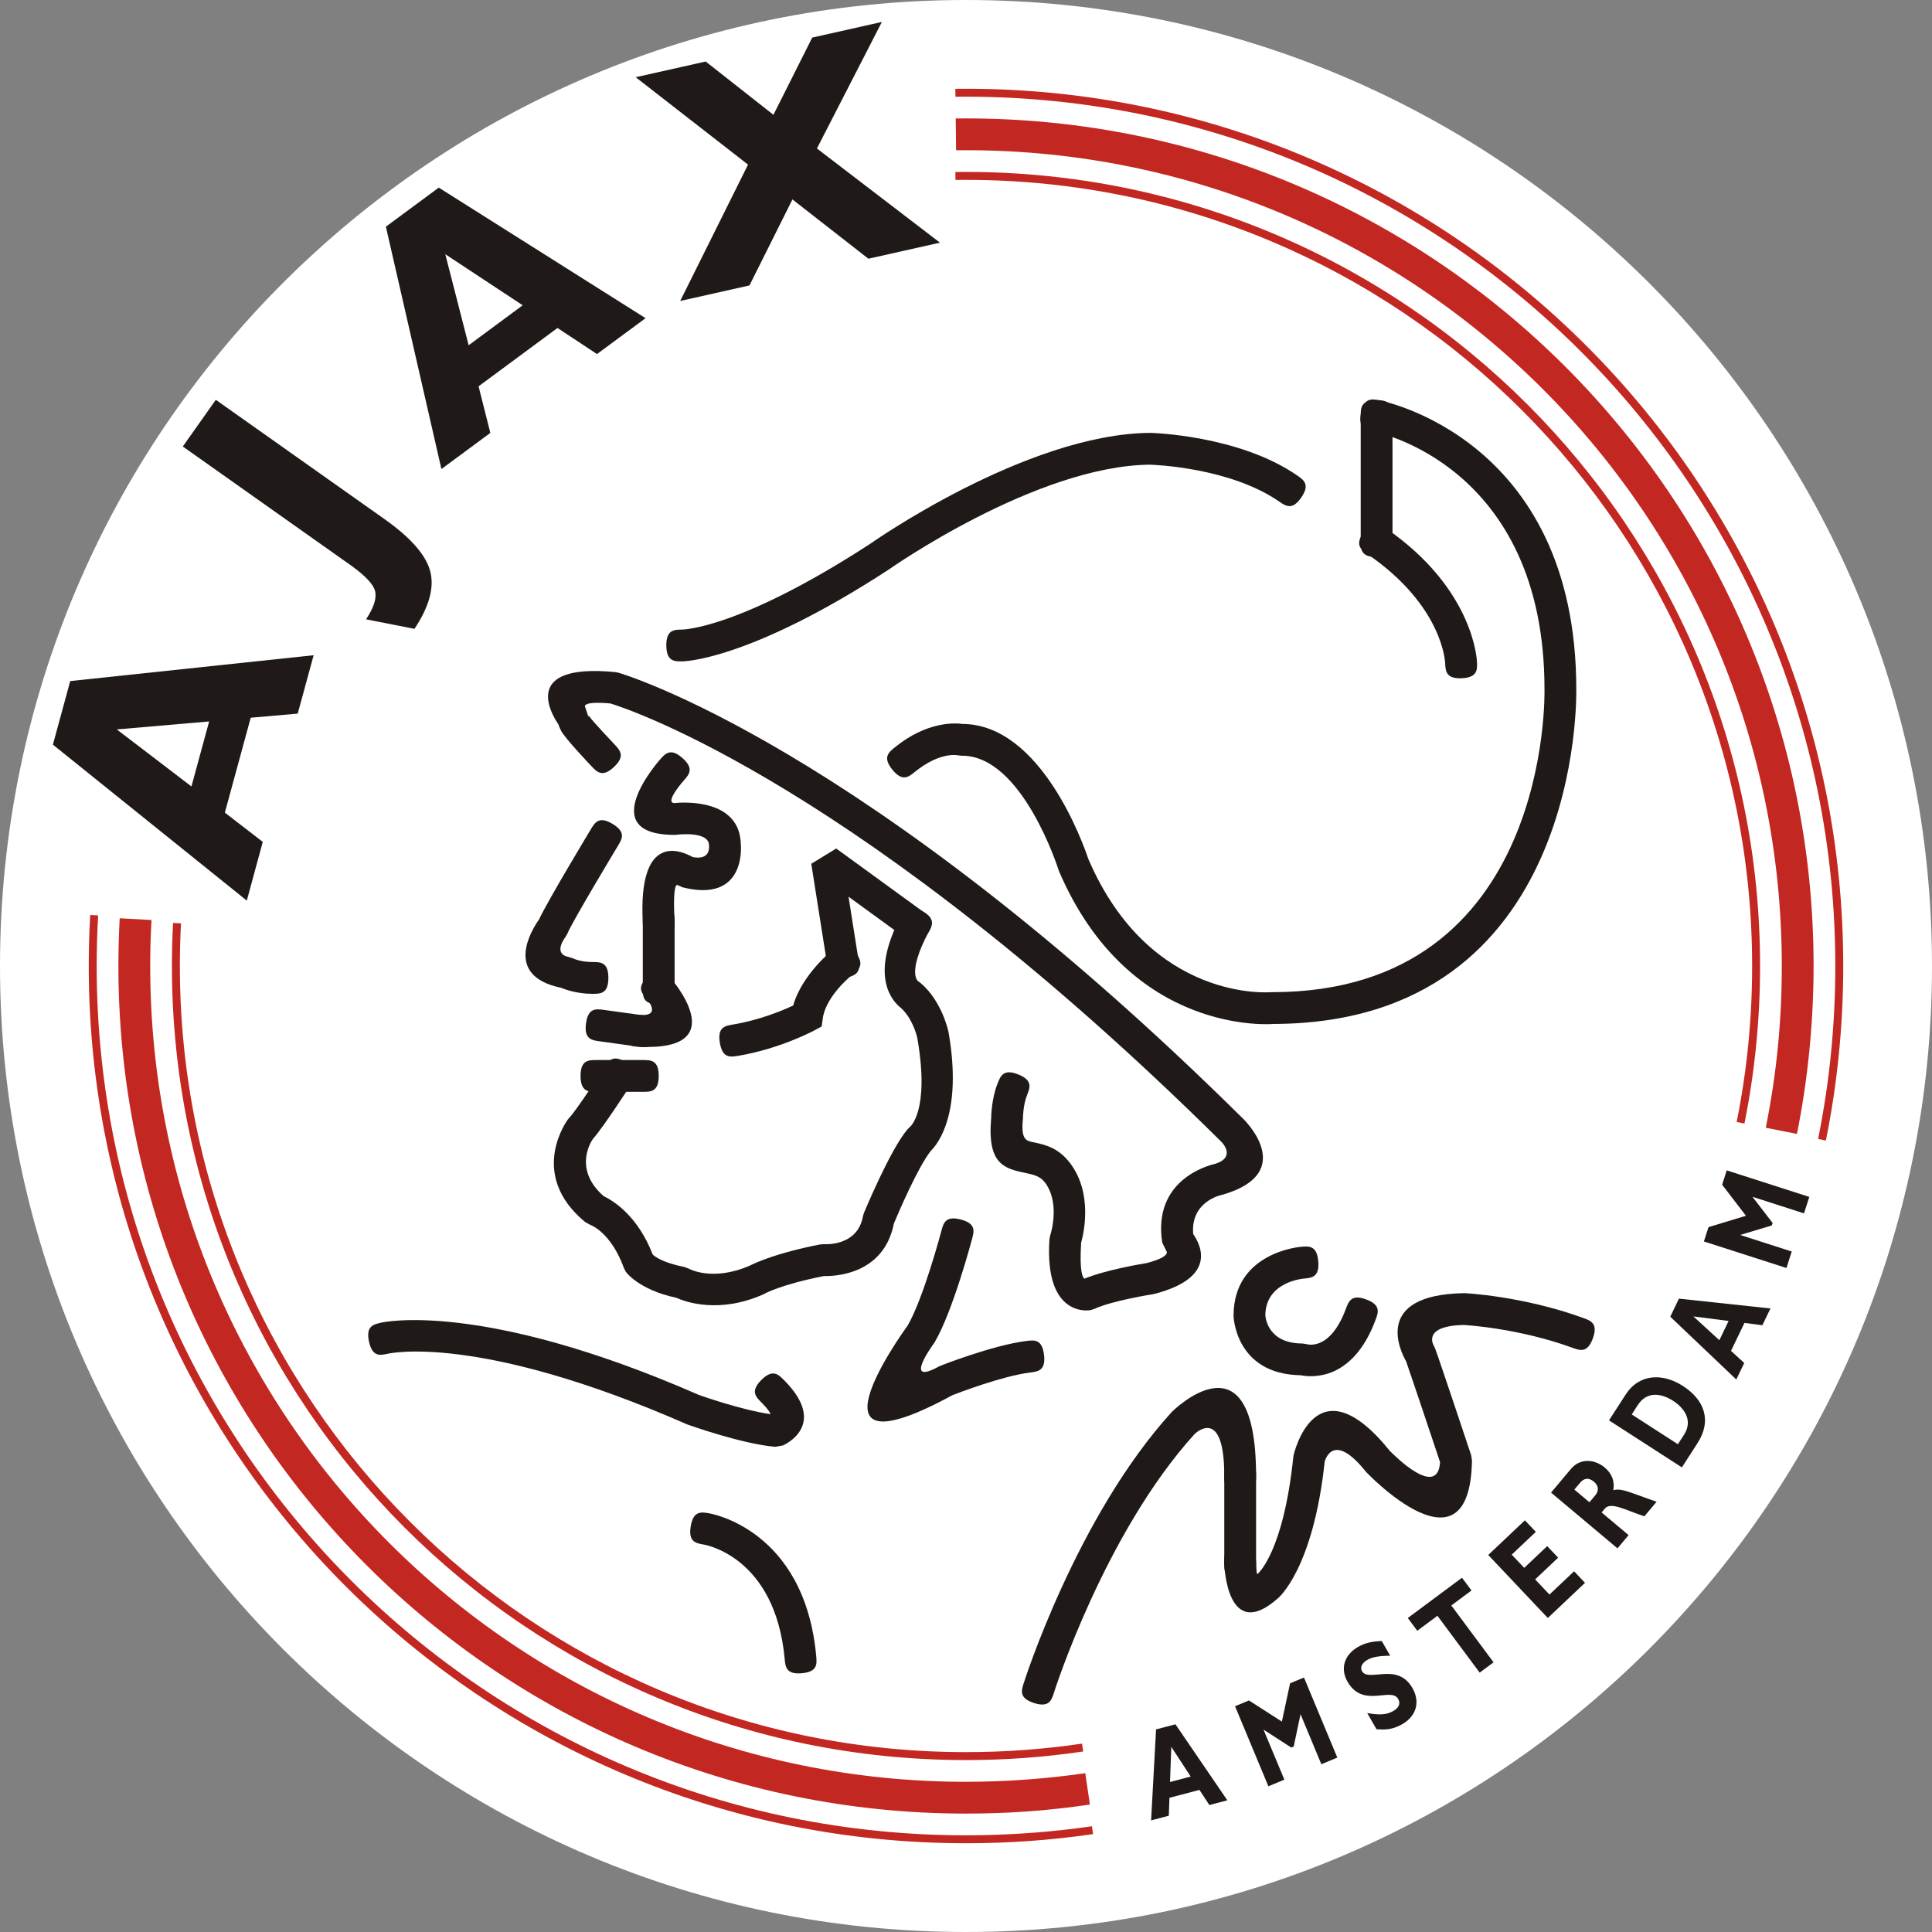 <?xml version="1.0" encoding="UTF-8"?>
<!DOCTYPE svg PUBLIC "-//W3C//DTD SVG 1.1//EN" "http://www.w3.org/Graphics/SVG/1.1/DTD/svg11.dtd">
<!-- Creator: CorelDRAW -->
<svg xmlns="http://www.w3.org/2000/svg" xml:space="preserve" width="800px" height="800px" shape-rendering="geometricPrecision" text-rendering="geometricPrecision" image-rendering="optimizeQuality" fill-rule="evenodd" clip-rule="evenodd"
viewBox="0 0 800.13 800.129"
 xmlns:xlink="http://www.w3.org/1999/xlink">
 <rect x="0" y="0" width="800.13" height="800.129" fill="#808080" stroke="none"/>
 <g id="Ebene_x0020_1">
  <path fill="white" d="M400.066 800.128c220.945,0 400.064,-179.117 400.064,-400.064 0.001,-220.946 -179.118,-400.064 -400.064,-400.064 -220.947,-0.001 -400.066,179.118 -400.066,400.064 0,220.946 179.118,400.065 400.066,400.064z"/>
  <path fill="#C32721" d="M731.288 467.043c2.218,-11.027 3.892,-22.122 4.994,-33.246 1.086,-10.957 1.641,-22.209 1.641,-33.733 0.001,-93.296 -37.817,-177.762 -98.957,-238.903 -61.137,-61.138 -145.604,-98.956 -238.9,-98.956 -1.343,-0.001 -2.714,0.008 -4.106,0.024l-0.155 -13.166c1.393,-0.016 2.813,-0.026 4.261,-0.026 96.93,0 184.686,39.293 248.209,102.816 63.524,63.523 102.815,151.282 102.815,248.21 0,11.678 -0.592,23.365 -1.747,35.018 -1.17,11.818 -2.896,23.338 -5.146,34.532l-12.909 -2.571z"/>
  <path fill="#C32721" d="M719.229 464.664c2.124,-10.549 3.735,-21.249 4.808,-32.068 1.059,-10.663 1.6,-21.517 1.6,-32.531 0.001,-89.903 -36.442,-171.297 -95.36,-230.213 -58.915,-58.918 -140.309,-95.36 -230.212,-95.36 -0.728,0 -1.459,0.003 -2.189,0.008 -0.717,0.002 -1.441,0.011 -2.18,0.022l-0.037 -3.292c0.719,-0.01 1.459,-0.017 2.204,-0.022 0.731,-0.005 1.466,-0.007 2.203,-0.007 90.811,0 173.027,36.811 232.54,96.323 59.513,59.513 96.323,141.729 96.323,232.54 0,11.05 -0.55,22.015 -1.626,32.853 -1.09,10.999 -2.717,21.807 -4.847,32.392l-3.227 -0.645z"/>
  <path fill="#C32721" d="M752.957 471.699c2.362,-11.694 4.154,-23.559 5.346,-35.559 1.178,-11.832 1.779,-23.866 1.779,-36.075 0.001,-99.415 -40.297,-189.42 -105.446,-254.571 -65.151,-65.15 -155.156,-105.447 -254.571,-105.447 -0.728,-0.001 -1.459,0.002 -2.189,0.006 -0.717,0.001 -1.446,0.01 -2.181,0.019l-0.037 -3.292c0.721,-0.008 1.459,-0.015 2.205,-0.019 0.731,-0.003 1.466,-0.007 2.203,-0.007 100.323,0 191.151,40.667 256.897,106.414 65.747,65.745 106.411,156.575 106.411,256.897 0.001,12.246 -0.611,24.393 -1.805,36.397 -1.211,12.181 -3.017,24.154 -5.385,35.882l-3.227 -0.644z"/>
  <path fill="#C32721" d="M62.744 381.016c-0.187,3.339 -0.321,6.51 -0.405,9.512 -0.088,3.227 -0.133,6.408 -0.133,9.537 0,93.298 37.817,177.763 98.956,238.902 61.14,61.14 145.606,98.957 238.904,98.957 8.195,0 16.478,-0.309 24.829,-0.914 8.496,-0.617 16.689,-1.508 24.576,-2.663l1.903 13.011c-8.64,1.265 -17.164,2.211 -25.555,2.82 -8.352,0.603 -16.94,0.914 -25.755,0.914 -96.929,-0.001 -184.688,-39.291 -248.211,-102.815 -63.523,-63.524 -102.815,-151.28 -102.815,-248.21 0,-3.369 0.046,-6.67 0.134,-9.897 0.097,-3.482 0.233,-6.776 0.404,-9.872l13.167 0.72z"/>
  <path fill="#C32721" d="M74.965 382.401c-0.159,2.969 -0.277,5.91 -0.354,8.81 -0.079,2.953 -0.119,5.906 -0.119,8.853 0,89.903 36.442,171.297 95.36,230.213 58.916,58.918 140.311,95.36 230.214,95.36 8.083,-0.001 16.136,-0.299 24.145,-0.885 8.112,-0.595 16.086,-1.478 23.913,-2.635l0.477 3.252c-8.017,1.185 -16.076,2.083 -24.159,2.674 -8.009,0.586 -16.138,0.885 -24.375,0.885 -90.811,0 -173.029,-36.811 -232.542,-96.323 -59.513,-59.514 -96.323,-141.73 -96.323,-232.541 0,-2.999 0.04,-5.976 0.119,-8.93 0.079,-3.021 0.199,-5.99 0.354,-8.902l3.291 0.168z"/>
  <path fill="#C32721" d="M40.647 379.12c-0.199,3.517 -0.352,7.01 -0.451,10.463 -0.098,3.494 -0.149,6.992 -0.149,10.482 0,99.415 40.297,189.421 105.447,254.572 65.151,65.149 155.156,105.447 254.572,105.447 8.769,0 17.507,-0.319 26.195,-0.943 8.81,-0.633 17.467,-1.572 25.964,-2.805l0.463 3.252c-8.702,1.262 -17.439,2.216 -26.196,2.844 -8.687,0.623 -17.501,0.943 -26.426,0.943 -100.324,-0.001 -191.152,-40.666 -256.898,-106.413 -65.747,-65.748 -106.414,-156.576 -106.414,-256.899 0,-3.551 0.052,-7.075 0.15,-10.571 0.102,-3.574 0.253,-7.094 0.451,-10.553l3.292 0.179z"/>
  <path fill="#1F1A17" d="M493.12 735.754l-8.557 2.254 0.519 -14.567 8.038 12.314zm-6.313 -21.646l-8.027 2.115 -2.055 37.682 7.334 -1.934 0.266 -7.422 12.426 -3.272 4.093 6.274 7.454 -1.964 -21.492 -31.479z"/>
  <polygon fill="#1F1A17" points="534.28,697.137 540.035,694.74 553.843,727.894 547.233,730.648 538.607,709.938 535.785,723.322 534.774,723.744 523.284,716.321 531.91,737.029 525.299,739.782 511.491,706.63 517.246,704.231 530.886,712.985 "/>
  <path fill="#1F1A17" d="M575.745 685.705c-4.77,0.07 -7.372,0.535 -9.49,1.752 -2.227,1.283 -3.073,3.106 -2.182,4.658 2.705,4.703 14.616,-3.91 20.865,6.954 3.439,5.979 1.417,11.759 -4.134,14.953 -4.344,2.5 -7.314,2.324 -10.716,2.154l-3.86 -6.711c5.287,0.909 8.08,0.699 10.818,-0.875 2.375,-1.366 3.048,-3.151 1.999,-4.976 -2.94,-5.114 -14.537,4.047 -20.969,-7.137 -3.097,-5.386 -1.421,-11.09 4.348,-14.408 2.777,-1.597 5.716,-2.314 9.827,-2.432l3.492 6.07z"/>
  <polygon fill="#1F1A17" points="609.411,658.693 601.058,664.899 618.551,688.444 612.803,692.714 595.309,669.169 586.957,675.375 583.031,670.091 605.484,653.409 "/>
  <polygon fill="#1F1A17" points="656.42,655.525 641.021,670.082 616.348,643.987 631.531,629.631 636.054,634.413 626.074,643.85 631.249,649.32 640.769,640.318 645.291,645.102 635.769,654.105 641.705,660.379 651.898,650.742 "/>
  <path fill="#1F1A17" d="M652.01 616.904l2.329 -2.776c1.734,-2.067 3.674,-2.25 5.732,-0.523 2.34,1.962 1.901,4.124 0.628,5.641l-2.438 2.903 -6.251 -5.246zm-9.646 1.252l27.51 23.087 4.603 -5.486 -11.171 -9.376 1.325 -1.583c2.493,-2.967 8.507,0.596 16.374,3.183l5.065 -6.035c-10.668,-3.672 -14.625,-5.838 -17.933,-4.765 0.661,-3.736 -0.543,-6.889 -3.568,-9.428 -4.115,-3.455 -10.155,-3.957 -13.945,0.561l-8.259 9.84z"/>
  <path fill="#1F1A17" d="M675.777 585.788l2.489 -3.859c3.677,-5.7 9.497,-5.103 14.674,-1.761 4.425,2.855 8.393,7.972 4.487,14.025l-2.536 3.928 -19.114 -12.333zm-9.414 2.448l30.177 19.472 6.441 -9.983c6.212,-9.627 2.673,-18.129 -6,-23.725 -8.273,-5.339 -18.056,-5.235 -23.744,3.58l-6.874 10.655z"/>
  <path fill="#1F1A17" d="M715.899 547.063l-3.835 7.972 -10.751 -9.844 14.585 1.872zm-20.568 -9.236l-3.597 7.48 27.345 26.006 3.288 -6.836 -5.476 -5.015 5.567 -11.58 7.43 0.955 3.341 -6.948 -37.898 -4.062z"/>
  <polygon fill="#1F1A17" points="713.212,490.642 715.122,484.705 749.314,495.695 747.121,502.513 725.766,495.649 734.122,506.477 733.787,507.519 720.687,511.45 742.042,518.316 739.852,525.134 705.661,514.147 707.568,508.21 723.074,503.501 "/>
  <path fill="#1F1A17" d="M48.373 302.089l38.245 -3.307 -7.334 26.922 -30.911 -23.615zm60.455 46.575l-15.703 -12.118 10.705 -39.302 19.469 -1.7 6.59 -24.184 -100.806 10.7 -7.175 26.333 80.3 64.587 6.62 -24.315z"/>
  <path fill="#1F1A17" d="M151.61 256.488c3.192,-4.832 4.438,-8.705 3.745,-11.618 -0.698,-2.912 -4.169,-6.573 -10.415,-10.989l-69.235 -48.967 13.672 -19.335 69.898 49.43c10.826,7.656 17.125,14.844 18.896,21.558 1.767,6.716 -0.405,14.669 -6.523,23.868l-20.039 -3.948z"/>
  <path fill="#1F1A17" d="M184.419 105.283l32.057 21.151 -22.387 16.549 -9.671 -37.701zm18.65 74.004l-4.871 -19.299 32.684 -24.158 16.364 10.807 20.111 -14.866 -85.645 -54.072 -21.898 16.187 22.998 100.373 20.258 -14.972z"/>
  <polygon fill="#1F1A17" points="281.697,124.647 309.795,68.175 263.268,31.985 292.251,25.477 320.316,47.545 336.38,15.566 365.231,9.086 338.325,61.489 389.283,100.493 359.645,107.145 328.185,82.59 310.394,118.206 "/>
  <path fill="#1F1A17" d="M293.629 626.72c0.113,0.019 39.542,6.292 44.398,59.098 0.301,3.276 0.603,6.554 -5.928,7.145 -6.531,0.592 -6.833,-2.686 -7.134,-5.963 -3.922,-42.642 -33.413,-47.307 -33.496,-47.321 -3.244,-0.552 -6.49,-1.102 -5.408,-7.582 1.08,-6.48 4.324,-5.928 7.569,-5.378z"/>
  <path fill="#1F1A17" d="M157.863 547.78c0.119,-0.027 40.889,-9.765 131.557,29.917 1.521,0.541 17.816,6.273 29.699,7.974 -0.258,-0.792 -1.17,-2.241 -3.797,-4.866 -2.325,-2.327 -4.653,-4.654 0,-9.308 4.654,-4.653 6.982,-2.325 9.308,0 18.94,18.939 -0.332,27.102 -0.386,27.127l-3.163 0.566c-13.879,-1.156 -36.193,-9.166 -36.257,-9.188l-0.384 -0.156c-86.875,-38.072 -123.694,-29.233 -123.802,-29.209 -3.214,0.703 -6.429,1.41 -7.817,-5.018 -1.388,-6.43 1.827,-7.134 5.041,-7.839z"/>
  <path fill="#1F1A17" d="M402.577 513.092c-0.023,0.085 -7.915,29.966 -15.505,42.813l-0.359 0.54c-0.037,0.051 -13.113,17.812 1.988,9.556l0.798 -0.384c0.063,-0.024 21.532,-8.507 35.551,-10.26 3.266,-0.407 6.531,-0.816 7.328,5.715 0.797,6.531 -2.47,6.939 -5.734,7.347 -11.459,1.432 -29.66,8.398 -32.172,9.374 -63.818,34.694 -22.075,-23.977 -18.585,-28.793 6.636,-11.426 13.967,-39.17 13.989,-39.25 0.846,-3.18 1.695,-6.359 8.046,-4.688 6.352,1.67 5.502,4.852 4.655,8.03z"/>
  <path fill="#1F1A17" d="M539.964 529.522c-0.046,0.004 -15.805,1.197 -15.923,15.203 0.062,1.007 1.038,11.676 15.355,11.676l1.826 0.284c0.028,0.008 9.554,3.13 16.166,-14.639 1.147,-3.083 2.295,-6.168 8.44,-3.881 6.147,2.288 4.999,5.374 3.85,8.458 -9.439,25.364 -26.442,23.84 -30.973,22.933 -27.094,-0.402 -27.831,-24.375 -27.833,-24.442l0.001 -0.233c0,-26.437 27.879,-28.517 27.959,-28.524 3.278,-0.292 6.555,-0.587 7.12,5.997 0.566,6.583 -2.713,6.876 -5.987,7.168z"/>
  <path fill="#1F1A17" d="M423.989 697.02c0.062,-0.199 21.823,-68.835 61.178,-112.126l0.284 -0.285c0.098,-0.096 34.747,-34.664 34.747,26.648 0,3.29 0,6.583 -6.583,6.583 -6.581,-0.001 -6.583,-3.293 -6.583,-6.583 0.001,-27.459 -10.565,-18.942 -12.217,-17.442 -37.394,41.19 -58.272,107.027 -58.333,107.217 -1.004,3.132 -2.008,6.268 -8.256,4.261 -6.248,-2.006 -5.243,-5.14 -4.238,-8.274zm70.707 -103.089c-0.061,0.053 -0.09,0.09 -0.092,0.091l0.092 -0.091z"/>
  <path fill="#1F1A17" d="M520.198 611.256l0 36.205c0,3.293 0,6.584 -6.583,6.584 -6.581,-0.001 -6.583,-3.291 -6.583,-6.583l0.001 -36.206c0,-3.289 -0.001,-6.581 6.581,-6.581 6.583,0 6.583,3.292 6.583,6.581z"/>
  <path fill="#1F1A17" d="M520.198 647.255c0,0.013 0.166,4.982 0.54,4.646l0.155 -0.128c0.029,-0.026 10.604,-8.736 14.716,-48.314l0.127 -0.798c0.028,-0.113 8.996,-39.95 39.846,-1.793 2.026,2.076 19.842,19.871 20.82,4.685 -2.12,-6.354 -12.044,-36.045 -14.088,-41.797 -2.062,-3.593 -14.347,-27.49 23.903,-28.197l0.463 0c0.069,0.004 23.895,1.137 49.052,10.284 3.092,1.125 6.185,2.249 3.948,8.421 -2.237,6.171 -5.332,5.047 -8.423,3.923 -21.994,-7.998 -43.092,-9.341 -45.136,-9.455 -17.578,0.419 -12.287,8.617 -12.272,8.64l0.514 1.132c1.858,4.955 14.851,43.977 14.887,44.09l0.361 2.185c-0.808,50.127 -43.557,5.126 -43.68,4.997l-0.385 -0.436c-12.768,-15.882 -16.398,-5.889 -16.933,-4.03 -4.722,44.469 -19.196,56.458 -19.238,56.493l0.155 -0.127c-21.568,19.411 -22.497,-13.911 -22.499,-14.006 -0.112,-3.289 -0.223,-6.578 6.36,-6.783 6.583,-0.206 6.695,3.084 6.806,6.371zm28.349 -41.69c-0.003,0.013 -0.005,0.027 -0.005,0.027l0.005 -0.027z"/>
  <path fill="#1F1A17" d="M247.019 439.012l19.198 0c3.29,0 6.583,0 6.583,6.583 0,6.582 -3.293,6.583 -6.583,6.583l-19.198 -0.001c-3.29,0 -6.583,0.001 -6.583,-6.582 0,-6.583 3.293,-6.583 6.583,-6.583z"/>
  <path fill="#1F1A17" d="M261.298 449.169c-0.034,0.052 -11.705,18.095 -15.828,22.62 -1.353,2.057 -7.588,12.982 4.538,23.585 3.801,1.807 14.056,7.994 20.306,24.182 0.992,0.947 4.278,3.395 13.098,5.159l1.929 0.72c0.028,0.016 9.735,5.501 25.329,-1.347 2.215,-1.126 11.098,-5.234 28.918,-8.698l1.646 -0.13c0.039,0.003 13.907,1.15 16.148,-11.552l0.411 -1.363c0.032,-0.075 10.842,-26.238 18.085,-34.688l0.874 -0.874c0.022,-0.017 8.463,-6.384 3.132,-36.997 -0.296,-1.256 -2.179,-8.475 -7.099,-12.64l0.054 0.039c-3.076,-2.441 -12.83,-12.674 -0.003,-37.159 1.526,-2.914 3.054,-5.83 8.89,-2.796 5.837,3.033 4.31,5.949 2.783,8.863 -9.171,17.509 -4.152,20.374 -4.14,20.383l0.9 0.641c8.868,7.499 11.504,20.048 11.511,20.083l0.052 0.256c5.909,33.841 -4.634,46.518 -7.271,49.09 -5.366,6.619 -13.738,26.271 -15.354,30.121 -4.204,21.345 -24.685,21.911 -28.994,21.793 -18.014,3.578 -24.507,7.281 -24.525,7.293l-0.643 0.332c-18.228,8.04 -32.035,3.143 -35.983,1.374 -15.673,-3.34 -20.847,-10.72 -20.862,-10.741l-0.798 -1.543c-5.49,-15.097 -13.965,-17.922 -13.989,-17.929l-2.134 -1.185c-24.012,-19.895 -7.163,-42.37 -7.114,-42.434l0.617 -0.746c2.852,-2.854 14.478,-20.812 14.51,-20.862 1.792,-2.762 3.584,-5.521 9.086,-1.946 5.503,3.574 3.711,6.334 1.919,9.094zm118.608 -19.276l0.017 0.085c0,-0.001 -0.006,-0.03 -0.017,-0.085zm-6.241 -12.116l0.018 0.012c-0.001,0 -0.007,-0.006 -0.018,-0.012z"/>
  <path fill="#1F1A17" d="M374.814 388.383l-23.399 -17.019 4.113 26.052c0.514,3.249 1.027,6.501 -5.453,7.505 -6.48,1.003 -6.992,-2.249 -7.505,-5.498l-6.583 -41.69 10.336 -6.326 36.205 26.331c2.661,1.934 5.322,3.871 1.466,9.194 -3.857,5.322 -6.519,3.386 -9.18,1.451z"/>
  <path fill="#1F1A17" d="M353.086 403.588c-0.03,0.025 -11.053,8.743 -12.341,18.196l-0.455 3.332 -2.94 1.579c-0.04,0.022 -14.115,7.646 -31.653,10.569 -3.247,0.539 -6.492,1.081 -7.572,-5.399 -1.08,-6.481 2.165,-7.021 5.41,-7.561 11.118,-1.852 20.568,-5.816 24.96,-7.878 3.674,-13.001 16.475,-23.144 16.517,-23.175 2.593,-2.026 5.188,-4.049 9.225,1.119 4.037,5.168 1.443,7.194 -1.152,9.217z"/>
  <path fill="#1F1A17" d="M255.942 350.248c-0.053,0.09 -18.964,31.435 -20.931,36.352l-0.926 1.621c-0.014,0.019 -5.374,6.84 1.525,8.134l1.724 0.565c0.007,0.004 2.997,1.5 8.039,1.5 3.292,0 6.583,0 6.583,6.583 0,6.581 -3.291,6.583 -6.583,6.583 -6.221,-0.001 -11.056,-1.692 -12.985,-2.488 -24.244,-5.015 -11.989,-24.31 -9.169,-28.28 3.623,-7.799 21.407,-37.268 21.46,-37.355 1.697,-2.819 3.393,-5.64 9.026,-2.245 5.631,3.393 3.934,6.214 2.237,9.032zm-24.458 58.452c-0.007,-0.004 -0.013,-0.005 -0.013,-0.005l0.013 0.005z"/>
  <path fill="#1F1A17" d="M283.197 323.226c-0.023,0.024 -8.033,9.035 -4.042,9.359 3.974,-0.393 27.655,-1.925 27.655,17.563l0 -0.541c0.006,0.068 2.604,24.56 -24.085,17.887l-2.185 -0.977c-0.005,-0.004 -2.063,-1.502 -1.158,15.111 0.179,3.284 0.359,6.572 -6.224,6.907 -6.583,0.333 -6.762,-2.953 -6.942,-6.238 -2.061,-37.779 15.725,-30.149 20.643,-27.346 7.418,1.423 6.785,-4.249 6.784,-4.264l0 -0.541c0,-6.185 -13.428,-4.445 -13.464,-4.439l-0.798 0.052c-33.881,0 -6.086,-31.137 -6.008,-31.226 2.183,-2.462 4.368,-4.923 9.279,-0.577 4.911,4.346 2.727,6.807 0.543,9.27z"/>
  <path fill="#1F1A17" d="M279.383 381.963l0 27.426c0,3.292 0,6.583 -6.583,6.583 -6.583,0 -6.583,-3.292 -6.583,-6.582l0 -27.427c0,-3.29 0,-6.581 6.583,-6.581 6.583,-0.001 6.583,3.291 6.583,6.581z"/>
  <path fill="#1F1A17" d="M277.738 405.069c0.075,0.087 26.698,30.257 -12.899,28.458 -3.287,-0.149 -6.574,-0.299 -6.292,-6.882 0.283,-6.584 3.57,-6.434 6.857,-6.285 8.674,0.394 2.477,-6.632 2.46,-6.651 -2.17,-2.474 -4.34,-4.947 0.597,-9.267 4.938,-4.319 7.109,-1.845 9.278,0.627z"/>
  <path fill="#1F1A17" d="M264.247 433.449l-15.908 -2.194c-3.259,-0.448 -6.52,-0.898 -5.646,-7.403 0.874,-6.507 4.135,-6.056 7.394,-5.607l15.908 2.194c3.259,0.448 6.52,0.899 5.646,7.405 -0.874,6.505 -4.135,6.056 -7.394,5.606z"/>
  <path fill="#1F1A17" d="M244.98 317.344c-0.032,-0.032 -11.062,-11.605 -12.626,-14.732 -0.506,-1.011 -0.866,-1.899 -1.126,-2.657 -3.201,-4.712 -15.166,-25.336 23.54,-21.616l1.261 0.232c0.295,0.086 101.38,28.975 258.923,184.862l-0.051 -0.052c0.064,0.061 22.897,22.053 -8.212,31.302l-0.514 0.128c-0.037,0.007 -13.173,2.49 -12.022,16.251 3.46,4.969 9.661,18.203 -16.218,24.839l-0.54 0.102c-0.047,0.008 -16.784,2.636 -24.085,6.043l-1.646 0.539c-0.053,0.008 -19.248,3.743 -17.039,-29.407l0.336 -1.62c0.012,-0.037 4.396,-13.193 -2.265,-21.933 -1.955,-2.566 -4.949,-3.199 -7.609,-3.759 -9.01,-1.899 -16.292,-3.438 -14.598,-22.756 0.005,-0.588 0.105,-8.025 2.681,-14.471 1.222,-3.056 2.444,-6.111 8.539,-3.668 6.094,2.44 4.872,5.499 3.65,8.553 -1.703,4.261 -1.705,9.611 -1.705,9.625l-0.052 0.616c-0.781,8.205 1.423,8.67 4.157,9.245 4.929,1.036 10.474,2.21 15.377,8.644 9.456,12.411 5.762,28.864 4.613,33.026 -0.774,12.423 0.73,14.537 1.376,14.883 8.676,-3.599 23.279,-6.063 25.747,-6.463 10.375,-2.693 8.186,-4.979 8.179,-4.985l-1.723 -3.524c-3.985,-25.901 18.913,-31.908 21.862,-32.573 9.18,-2.852 2.575,-9.209 2.557,-9.227l-0.051 -0.052c-148.717,-147.151 -244.919,-178.949 -252.87,-181.403 -12.675,-1.126 -10.441,1.637 -10.434,1.643l1.338 3.959c0,0.003 0,-0.99 0.4,-0.189 0.63,1.259 10.389,11.568 10.415,11.597 2.255,2.394 4.511,4.792 -0.272,9.292 -4.783,4.498 -7.038,2.102 -9.292,-0.295zm-14.416 -20.4c0,-0.003 -0.002,-0.006 -0.002,-0.006l0.002 0.006z"/>
  <path fill="#1F1A17" d="M282.461 260.734c0.067,0 23.24,0.013 77.962,-35.537l-0.205 0.13c0.186,-0.131 64.631,-45.626 116.044,-46.054l0.233 0c0.102,0.003 36.454,0.866 60.733,17.639 2.707,1.868 5.414,3.741 1.686,9.141 -3.727,5.401 -6.436,3.529 -9.143,1.66 -20.48,-14.151 -52.008,-15.225 -53.572,-15.271 -47.304,0.491 -108.245,43.509 -108.423,43.632l-0.205 0.127c-58.003,37.682 -84.879,37.697 -84.957,37.698 -3.289,0.04 -6.581,0.084 -6.658,-6.5 -0.077,-6.584 3.214,-6.624 6.504,-6.665z"/>
  <path fill="#1F1A17" d="M598.503 274.618c-0.003,-0.068 -0.706,-23.523 -32.09,-45.077 -2.712,-1.862 -5.425,-3.725 -1.723,-9.15 3.705,-5.426 6.417,-3.562 9.129,-1.699 36.909,25.346 37.846,55.224 37.85,55.309 0.159,3.284 0.316,6.573 -6.267,6.883 -6.583,0.309 -6.742,-2.979 -6.899,-6.265z"/>
  <path fill="#1F1A17" d="M563.533 224.116l0 -51.838c0,-3.289 -0.001,-6.581 6.582,-6.581 6.583,-0.001 6.583,3.292 6.583,6.582l0 51.837c0,3.29 0,6.583 -6.583,6.583 -6.582,0 -6.583,-3.292 -6.582,-6.583z"/>
  <path fill="#1F1A17" d="M571.427 165.85c0.234,0.048 81.383,15.416 81.383,119.567l0.001 -0.079c0.006,0.397 3.464,138.725 -125.894,138.725l0.49 -0.001c-0.171,0.015 -59.365,5.344 -88.814,-63.227l-0.206 -0.592c-0.043,-0.137 -15.025,-47.605 -40.163,-47.261l-1.465 -0.155c-0.021,-0.004 -7.269,-1.765 -17.925,6.892 -2.553,2.073 -5.107,4.15 -9.247,-0.942 -4.139,-5.092 -1.585,-7.166 0.968,-9.241 13.341,-10.84 24.939,-10.159 28.12,-9.712 32.662,0.173 50.202,50.36 52.043,55.905 25.689,59.69 75.568,55.179 75.712,55.169l0.488 0c115.848,0 112.732,-125.045 112.727,-125.403l0 -0.078c0,-93.324 -70.638,-106.669 -70.841,-106.711 -3.224,-0.659 -6.447,-1.321 -5.136,-7.749 1.312,-6.429 4.535,-5.767 7.759,-5.107zm-120.568 190.315c0.013,0.039 0.022,0.064 0.023,0.068l-0.023 -0.068z"/>
 </g>
</svg>
